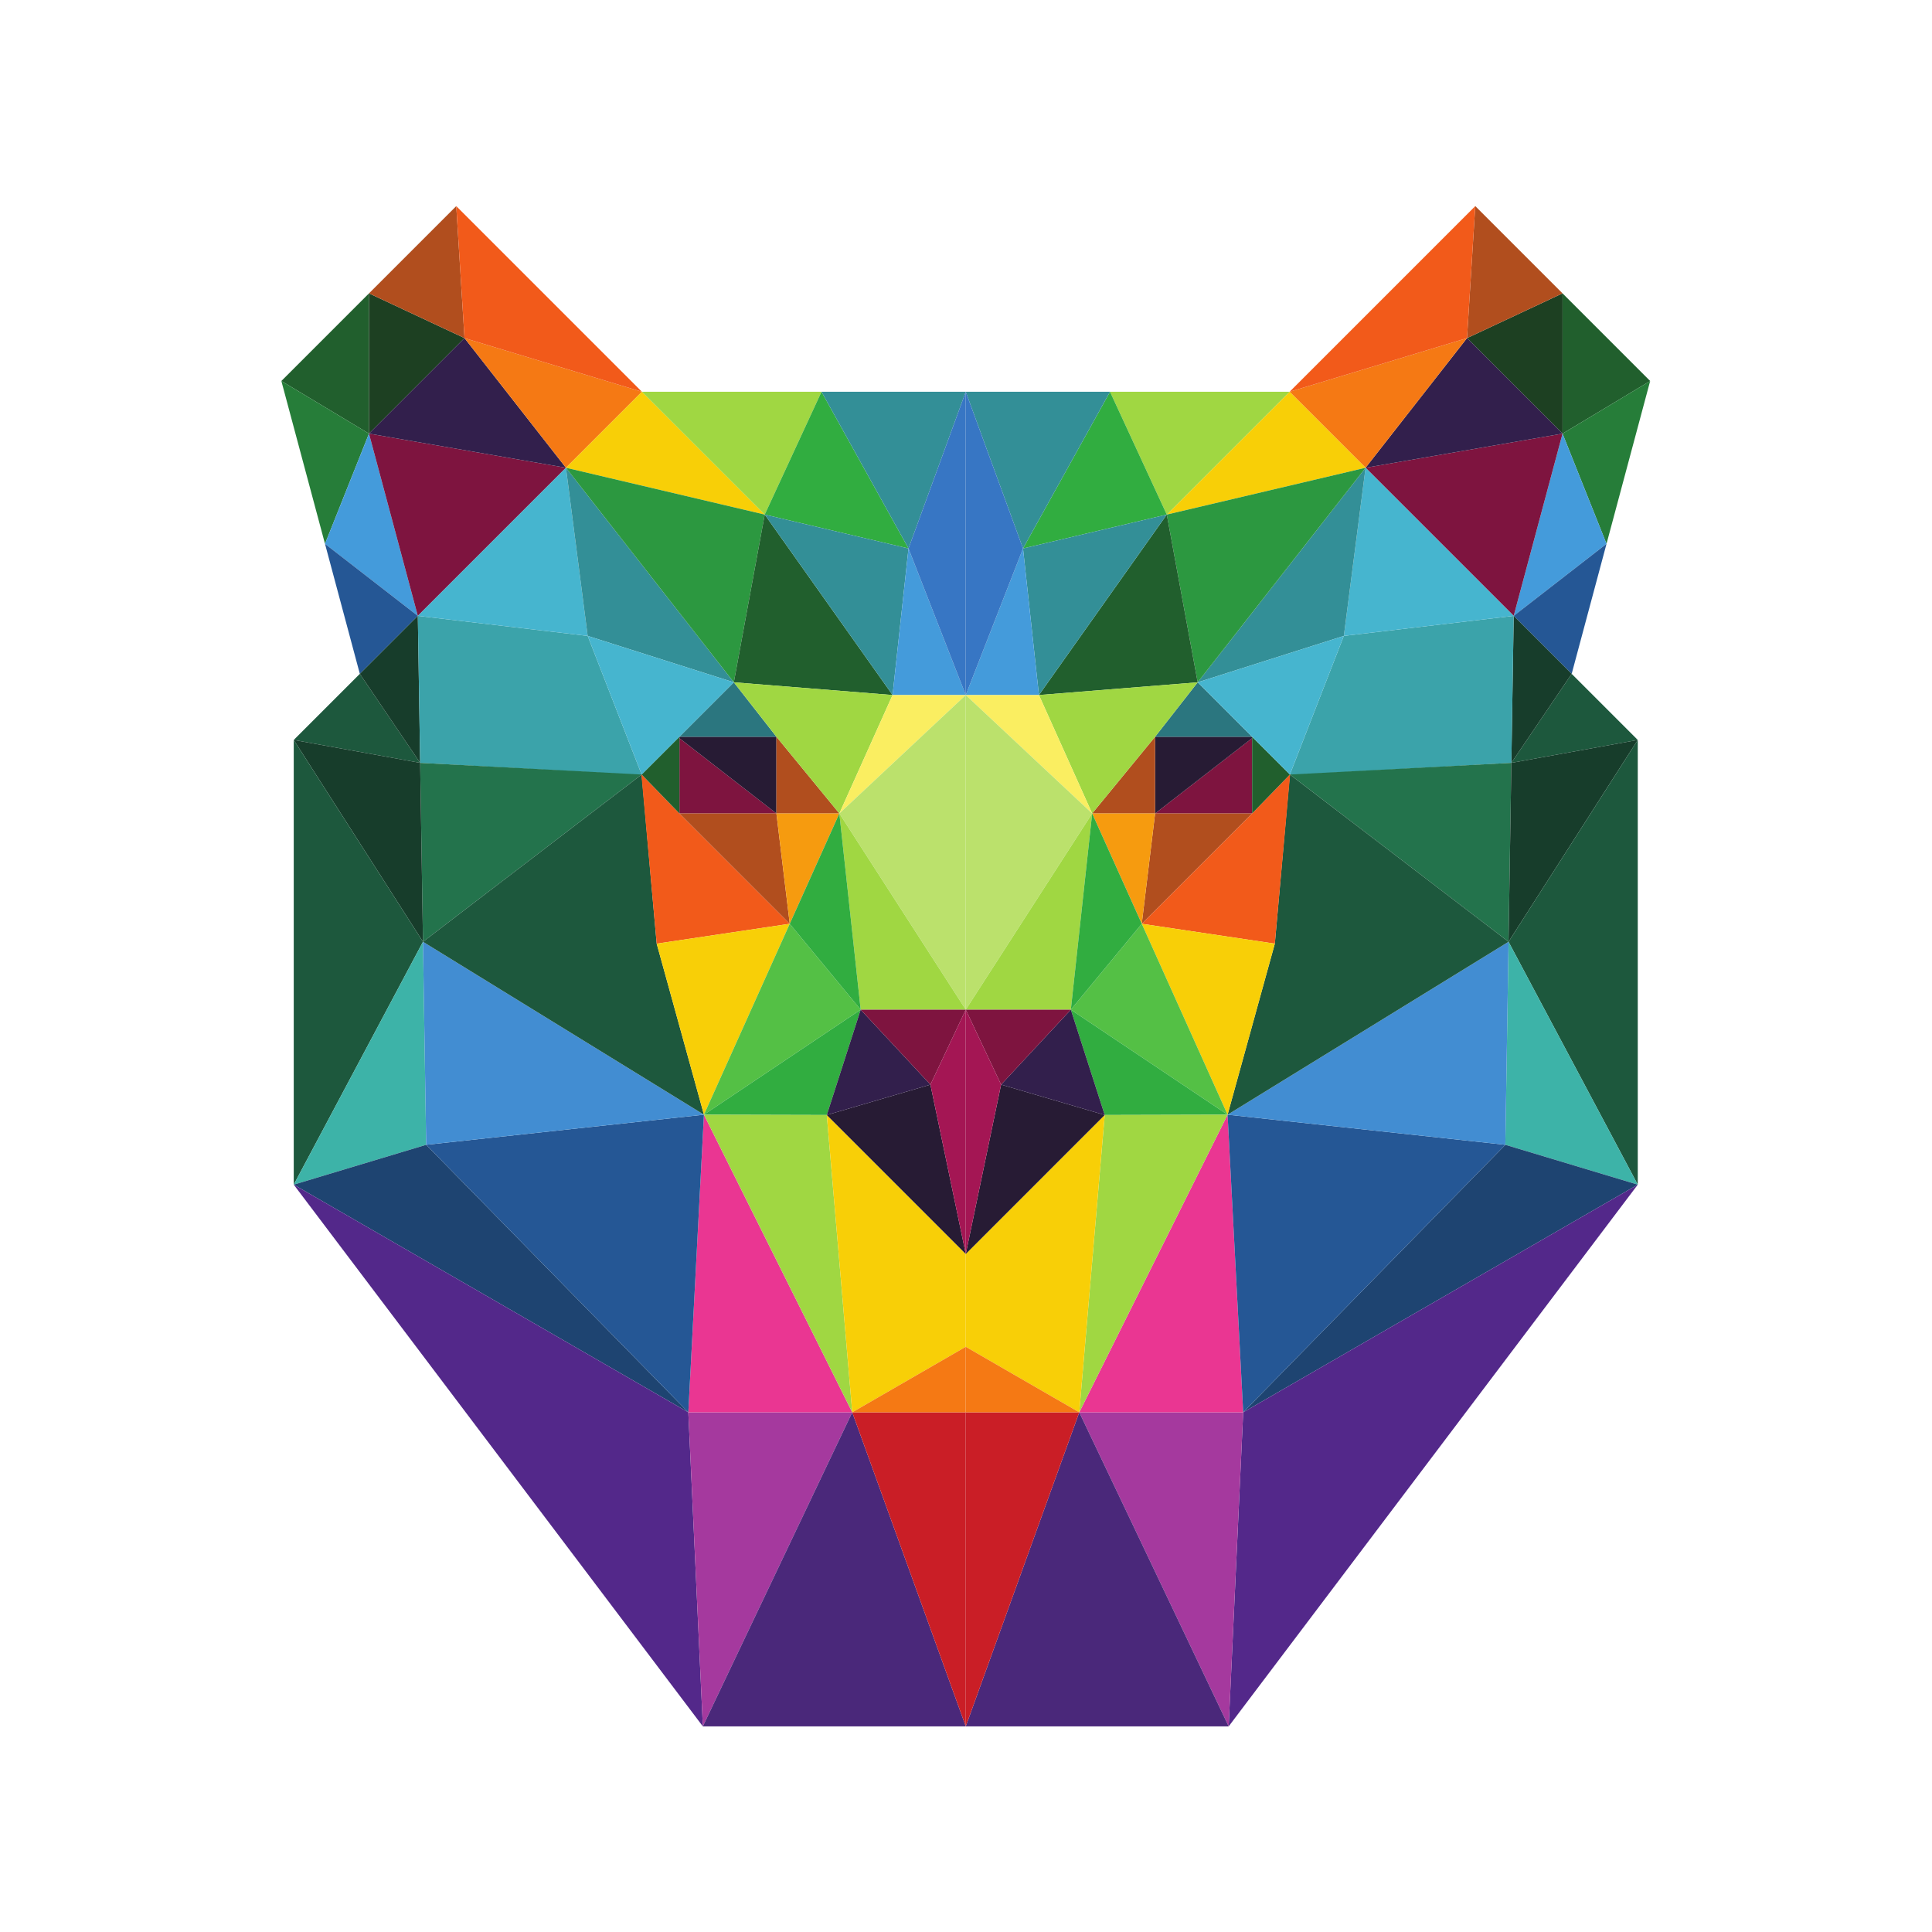 <?xml version="1.0" encoding="UTF-8" standalone="no"?>
<svg
   version="1.1"
   id="svg2"
   width="640"
   height="640"
   viewBox="0 0 640 640"
   xmlns="http://www.w3.org/2000/svg"
   xmlns:svg="http://www.w3.org/2000/svg">
  <g
     id="g8"
     transform="matrix(1.333,0,0,-1.333,0,640)">
    <g
       id="g10"
       transform="scale(0.1)">
      <path
         d="m 916.969,3723.62 v 348.54 L 699.215,3854.39 Z"
         style="fill:#215f2d;fill-opacity:1;fill-rule:evenodd;stroke:none"
         id="path12" />
      <path
         d="m 916.969,4072.16 v -348.54 l 237.361,237.36 z"
         style="fill:#1d4022;fill-opacity:1;fill-rule:evenodd;stroke:none"
         id="path14" />
      <path
         d="m 916.969,4072.16 237.361,-111.18 -20.5,328.04 z"
         style="fill:#b14e1e;fill-opacity:1;fill-rule:evenodd;stroke:none"
         id="path16" />
      <path
         d="M 916.969,3723.62 699.215,3854.39 807.652,3449.7 Z"
         style="fill:#267d39;fill-opacity:1;fill-rule:evenodd;stroke:none"
         id="path18" />
      <path
         d="M 916.969,3723.62 807.652,3449.7 1038.33,3270.71 Z"
         style="fill:#449bdb;fill-opacity:1;fill-rule:evenodd;stroke:none"
         id="path20" />
      <path
         d="M 1038.33,3270.71 807.652,3449.7 894.223,3126.6 Z"
         style="fill:#255795;fill-opacity:1;fill-rule:evenodd;stroke:none"
         id="path22" />
      <path
         d="m 916.969,3723.62 121.361,-452.91 368.1,368.09 z"
         style="fill:#7e143f;fill-opacity:1;fill-rule:evenodd;stroke:none"
         id="path24" />
      <path
         d="m 916.969,3723.62 489.451,-84.82 -252.09,322.18 z"
         style="fill:#321f4c;fill-opacity:1;fill-rule:evenodd;stroke:none"
         id="path26" />
      <path
         d="m 1154.33,3960.98 252.1,-322.18 188.8,188.81 z"
         style="fill:#f57914;fill-opacity:1;fill-rule:evenodd;stroke:none"
         id="path28" />
      <path
         d="m 1154.33,3960.98 440.9,-133.37 -461.4,461.41 z"
         style="fill:#f25a1a;fill-opacity:1;fill-rule:evenodd;stroke:none"
         id="path30" />
      <path
         d="M 1044.11,2905.41 894.223,3126.6 729.984,2962.36 Z"
         style="fill:#1d583d;fill-opacity:1;fill-rule:evenodd;stroke:none"
         id="path32" />
      <path
         d="m 894.223,3126.6 149.887,-221.19 -5.78,365.3 z"
         style="fill:#173d2b;fill-opacity:1;fill-rule:evenodd;stroke:none"
         id="path34" />
      <path
         d="m 1038.33,3270.71 5.78,-365.3 548.99,-30.41 1.41,1.42 -134.07,344.47 -422.11,49.82"
         style="fill:#3ba3aa;fill-opacity:1;fill-rule:evenodd;stroke:none"
         id="path36" />
      <path
         d="m 1594.51,2876.42 -550.4,28.99 7.03,-444.64 z"
         style="fill:#23734c;fill-opacity:1;fill-rule:evenodd;stroke:none"
         id="path38" />
      <path
         d="m 1051.14,2460.77 -7.03,444.64 -314.126,56.95 z"
         style="fill:#173d2b;fill-opacity:1;fill-rule:evenodd;stroke:none"
         id="path40" />
      <path
         d="m 1051.14,2460.77 -321.156,501.6 V 1857.25 Z"
         style="fill:#1d583d;fill-opacity:1;fill-rule:evenodd;stroke:none"
         id="path42" />
      <path
         d="m 1051.14,2460.77 -321.156,-603.52 329.126,99.04 z"
         style="fill:#3db3a8;fill-opacity:1;fill-rule:evenodd;stroke:none"
         id="path44" />
      <path
         d="m 1059.11,1956.29 -329.126,-99.04 980.566,-565.8 z"
         style="fill:#1e4471;fill-opacity:1;fill-rule:evenodd;stroke:none"
         id="path46" />
      <path
         d="M 1710.55,1291.45 729.984,1857.25 1746.64,510.992 Z"
         style="fill:#53288a;fill-opacity:1;fill-rule:evenodd;stroke:none"
         id="path48" />
      <path
         d="m 1710.55,1291.45 36.09,-780.458 371.28,780.458 z"
         style="fill:#a5399e;fill-opacity:1;fill-rule:evenodd;stroke:none"
         id="path50" />
      <path
         d="M 2117.92,1291.45 1746.64,510.992 H 2400 Z"
         style="fill:#4a287a;fill-opacity:1;fill-rule:evenodd;stroke:none"
         id="path52" />
      <path
         d="M 2117.92,1291.45 2400,510.992 v 780.458 z"
         style="fill:#ca1e26;fill-opacity:1;fill-rule:evenodd;stroke:none"
         id="path54" />
      <path
         d="m 1710.55,1291.45 h 407.37 l -368.58,739.63 z"
         style="fill:#ea3692;fill-opacity:1;fill-rule:evenodd;stroke:none"
         id="path56" />
      <path
         d="m 1710.55,1291.45 38.79,739.63 -690.23,-74.79 z"
         style="fill:#255795;fill-opacity:1;fill-rule:evenodd;stroke:none"
         id="path58" />
      <path
         d="m 1059.11,1956.29 690.23,74.79 -698.2,429.69 z"
         style="fill:#428dd2;fill-opacity:1;fill-rule:evenodd;stroke:none"
         id="path60" />
      <path
         d="m 1051.14,2460.77 698.2,-429.69 -117.41,425.04 -37.42,420.3 -543.37,-415.65"
         style="fill:#1d583d;fill-opacity:1;fill-rule:evenodd;stroke:none"
         id="path62" />
      <path
         d="m 1593.82,2877.14 38.11,-421.02 330.67,49.38 -274.19,274.2 -94.59,97.44"
         style="fill:#f25a1a;fill-opacity:1;fill-rule:evenodd;stroke:none"
         id="path64" />
      <path
         d="m 1962.6,2505.5 -330.67,-49.38 117.41,-425.04 z"
         style="fill:#f8cf07;fill-opacity:1;fill-rule:evenodd;stroke:none"
         id="path66" />
      <path
         d="m 1688.41,2779.7 h 241.06 l -241.06,187.05 z"
         style="fill:#7e143f;fill-opacity:1;fill-rule:evenodd;stroke:none"
         id="path68" />
      <path
         d="m 1688.41,2966.75 241.06,-187.05 v 190.61 h -241.06 v -3.56"
         style="fill:#271b34;fill-opacity:1;fill-rule:evenodd;stroke:none"
         id="path70" />
      <path
         d="M 1929.47,2779.7 H 1688.41 L 1962.6,2505.5 Z"
         style="fill:#b14e1e;fill-opacity:1;fill-rule:evenodd;stroke:none"
         id="path72" />
      <path
         d="m 1688.41,2779.7 v 190.61 l -93.9,-93.89 v 0 l 93.9,-96.72"
         style="fill:#215f2d;fill-opacity:1;fill-rule:evenodd;stroke:none"
         id="path74" />
      <path
         d="m 1688.41,2970.31 h 241.06 l -105.81,135.25 z"
         style="fill:#2b767f;fill-opacity:1;fill-rule:evenodd;stroke:none"
         id="path76" />
      <path
         d="M 1929.47,2970.31 V 2779.7 h 156.39 z"
         style="fill:#b14e1e;fill-opacity:1;fill-rule:evenodd;stroke:none"
         id="path78" />
      <path
         d="m 2078.62,2779.7 h -149.15 l 33.13,-274.2 123.26,274.2 h -7.24"
         style="fill:#f69b0f;fill-opacity:1;fill-rule:evenodd;stroke:none"
         id="path80" />
      <path
         d="m 1460.44,3220.89 -54.01,417.91 -368.1,-368.09 z"
         style="fill:#46b5cf;fill-opacity:1;fill-rule:evenodd;stroke:none"
         id="path82" />
      <path
         d="m 1406.43,3638.8 54.01,-417.91 363.22,-115.33 z"
         style="fill:#338f97;fill-opacity:1;fill-rule:evenodd;stroke:none"
         id="path84" />
      <path
         d="m 1823.66,3105.56 -363.22,115.33 134.07,-344.47 93.9,93.89 135.25,135.25"
         style="fill:#46b5cf;fill-opacity:1;fill-rule:evenodd;stroke:none"
         id="path86" />
      <path
         d="m 1406.43,3638.8 493.99,-116.38 -305.19,305.19 z"
         style="fill:#f8cf07;fill-opacity:1;fill-rule:evenodd;stroke:none"
         id="path88" />
      <path
         d="m 1900.42,3522.42 -494,116.38 417.24,-533.24 z"
         style="fill:#2c9840;fill-opacity:1;fill-rule:evenodd;stroke:none"
         id="path90" />
      <path
         d="m 1595.23,3827.61 305.19,-305.19 141.1,305.19 z"
         style="fill:#a0d742;fill-opacity:1;fill-rule:evenodd;stroke:none"
         id="path92" />
      <path
         d="m 2041.52,3827.61 -141.1,-305.19 357.29,-84.18 z"
         style="fill:#31ad40;fill-opacity:1;fill-rule:evenodd;stroke:none"
         id="path94" />
      <path
         d="M 2041.52,3827.61 2257.71,3438.24 2400,3827.61 Z"
         style="fill:#338f97;fill-opacity:1;fill-rule:evenodd;stroke:none"
         id="path96" />
      <path
         d="m 2218.14,3073.97 -317.72,448.45 -76.76,-416.86 z"
         style="fill:#215f2d;fill-opacity:1;fill-rule:evenodd;stroke:none"
         id="path98" />
      <path
         d="m 2218.14,3073.97 -394.48,31.59 105.81,-135.25 156.39,-190.61 132.28,294.27"
         style="fill:#a0d742;fill-opacity:1;fill-rule:evenodd;stroke:none"
         id="path100" />
      <path
         d="m 1900.42,3522.42 317.72,-448.45 39.57,364.27 z"
         style="fill:#338f97;fill-opacity:1;fill-rule:evenodd;stroke:none"
         id="path102" />
      <path
         d="m 2257.71,3438.24 -39.57,-364.27 h 181.85 z"
         style="fill:#449bdb;fill-opacity:1;fill-rule:evenodd;stroke:none"
         id="path104" />
      <path
         d="m 2257.71,3438.24 142.28,-364.27 0.01,753.64 z"
         style="fill:#3776c4;fill-opacity:1;fill-rule:evenodd;stroke:none"
         id="path106" />
      <path
         d="M 2399.99,3073.97 H 2218.14 L 2085.86,2779.7 Z"
         style="fill:#faee61;fill-opacity:1;fill-rule:evenodd;stroke:none"
         id="path108" />
      <path
         d="m 2399.99,3073.97 -314.13,-294.27 33.76,-52.41 280.38,-435.21 -0.01,781.89"
         style="fill:#bbe16c;fill-opacity:1;fill-rule:evenodd;stroke:none"
         id="path110" />
      <path
         d="m 2400,2292.08 -280.38,435.21 -33.76,52.41 53.02,-487.62 H 2400"
         style="fill:#a0d742;fill-opacity:1;fill-rule:evenodd;stroke:none"
         id="path112" />
      <path
         d="M 2138.88,2292.08 1962.6,2505.5 1749.34,2031.08 Z"
         style="fill:#54c045;fill-opacity:1;fill-rule:evenodd;stroke:none"
         id="path114" />
      <path
         d="m 1962.6,2505.5 176.28,-213.42 -53.02,487.62 z"
         style="fill:#31ad40;fill-opacity:1;fill-rule:evenodd;stroke:none"
         id="path116" />
      <path
         d="m 2138.88,2292.08 -389.54,-261 305.31,-0.79 z"
         style="fill:#31ad40;fill-opacity:1;fill-rule:evenodd;stroke:none"
         id="path118" />
      <path
         d="m 2054.65,2030.29 -305.31,0.79 368.58,-739.63 z"
         style="fill:#a0d742;fill-opacity:1;fill-rule:evenodd;stroke:none"
         id="path120" />
      <path
         d="m 2054.65,2030.29 63.27,-738.84 231.44,133.62 46.12,26.63 4.52,2.62 v 230.61 l -345.35,345.36"
         style="fill:#f8cf07;fill-opacity:1;fill-rule:evenodd;stroke:none"
         id="path122" />
      <path
         d="M 2349.36,1425.07 2117.92,1291.45 H 2400 v 162.87 l -4.52,-2.62 -46.12,-26.63"
         style="fill:#f57914;fill-opacity:1;fill-rule:evenodd;stroke:none"
         id="path124" />
      <path
         d="M 2054.65,2030.29 2400,1684.93 2312.19,2105.82 Z"
         style="fill:#271b34;fill-opacity:1;fill-rule:evenodd;stroke:none"
         id="path126" />
      <path
         d="m 2054.65,2030.29 257.54,75.53 -173.31,186.26 z"
         style="fill:#321f4c;fill-opacity:1;fill-rule:evenodd;stroke:none"
         id="path128" />
      <path
         d="m 2138.88,2292.08 173.31,-186.26 87.81,186.26 z"
         style="fill:#7e143f;fill-opacity:1;fill-rule:evenodd;stroke:none"
         id="path130" />
      <path
         d="M 2400,2292.08 2312.19,2105.82 2400,1684.93 Z"
         style="fill:#a41654;fill-opacity:1;fill-rule:evenodd;stroke:none"
         id="path132" />
      <path
         d="m 3883.04,3723.62 v 348.54 l 217.75,-217.77 z"
         style="fill:#215f2d;fill-opacity:1;fill-rule:evenodd;stroke:none"
         id="path134" />
      <path
         d="m 3883.04,4072.16 v -348.54 l -237.37,237.36 z"
         style="fill:#1d4022;fill-opacity:1;fill-rule:evenodd;stroke:none"
         id="path136" />
      <path
         d="m 3883.04,4072.16 -237.37,-111.18 20.5,328.04 z"
         style="fill:#b14e1e;fill-opacity:1;fill-rule:evenodd;stroke:none"
         id="path138" />
      <path
         d="m 3883.04,3723.62 217.75,130.77 -108.44,-404.69 z"
         style="fill:#267d39;fill-opacity:1;fill-rule:evenodd;stroke:none"
         id="path140" />
      <path
         d="M 3883.04,3723.62 3992.35,3449.7 3761.67,3270.71 Z"
         style="fill:#449bdb;fill-opacity:1;fill-rule:evenodd;stroke:none"
         id="path142" />
      <path
         d="m 3761.67,3270.71 230.68,178.99 -86.58,-323.1 z"
         style="fill:#255795;fill-opacity:1;fill-rule:evenodd;stroke:none"
         id="path144" />
      <path
         d="m 3883.04,3723.62 -121.37,-452.91 -368.1,368.09 z"
         style="fill:#7e143f;fill-opacity:1;fill-rule:evenodd;stroke:none"
         id="path146" />
      <path
         d="m 3883.04,3723.62 -489.46,-84.82 252.09,322.18 z"
         style="fill:#321f4c;fill-opacity:1;fill-rule:evenodd;stroke:none"
         id="path148" />
      <path
         d="m 3645.67,3960.98 -252.1,-322.18 -188.79,188.81 z"
         style="fill:#f57914;fill-opacity:1;fill-rule:evenodd;stroke:none"
         id="path150" />
      <path
         d="m 3645.67,3960.98 -440.89,-133.37 461.39,461.41 z"
         style="fill:#f25a1a;fill-opacity:1;fill-rule:evenodd;stroke:none"
         id="path152" />
      <path
         d="m 3755.89,2905.41 149.88,221.19 164.25,-164.24 z"
         style="fill:#1d583d;fill-opacity:1;fill-rule:evenodd;stroke:none"
         id="path154" />
      <path
         d="m 3905.77,3126.6 -149.88,-221.19 5.78,365.3 z"
         style="fill:#173d2b;fill-opacity:1;fill-rule:evenodd;stroke:none"
         id="path156" />
      <path
         d="m 3761.67,3270.71 -5.78,-365.3 -548.99,-30.41 -1.41,1.42 134.07,344.47 422.11,49.82"
         style="fill:#3ba3aa;fill-opacity:1;fill-rule:evenodd;stroke:none"
         id="path158" />
      <path
         d="m 3205.49,2876.42 550.4,28.99 -7.02,-444.64 z"
         style="fill:#23734c;fill-opacity:1;fill-rule:evenodd;stroke:none"
         id="path160" />
      <path
         d="m 3748.87,2460.77 7.02,444.64 314.13,56.95 z"
         style="fill:#173d2b;fill-opacity:1;fill-rule:evenodd;stroke:none"
         id="path162" />
      <path
         d="m 3748.87,2460.77 321.15,501.6 V 1857.25 Z"
         style="fill:#1d583d;fill-opacity:1;fill-rule:evenodd;stroke:none"
         id="path164" />
      <path
         d="m 3748.87,2460.77 321.15,-603.52 -329.13,99.04 z"
         style="fill:#3db3a8;fill-opacity:1;fill-rule:evenodd;stroke:none"
         id="path166" />
      <path
         d="m 3740.89,1956.29 329.13,-99.04 -980.57,-565.8 z"
         style="fill:#1e4471;fill-opacity:1;fill-rule:evenodd;stroke:none"
         id="path168" />
      <path
         d="m 3089.45,1291.45 980.57,565.8 L 3053.36,510.992 Z"
         style="fill:#53288a;fill-opacity:1;fill-rule:evenodd;stroke:none"
         id="path170" />
      <path
         d="M 3089.45,1291.45 3053.36,510.992 2682.08,1291.45 Z"
         style="fill:#a5399e;fill-opacity:1;fill-rule:evenodd;stroke:none"
         id="path172" />
      <path
         d="M 2682.08,1291.45 3053.36,510.992 H 2400 Z"
         style="fill:#4a287a;fill-opacity:1;fill-rule:evenodd;stroke:none"
         id="path174" />
      <path
         d="M 2682.08,1291.45 2400,510.992 v 780.458 z"
         style="fill:#ca1e26;fill-opacity:1;fill-rule:evenodd;stroke:none"
         id="path176" />
      <path
         d="m 3089.45,1291.45 h -407.37 l 368.58,739.63 z"
         style="fill:#ea3692;fill-opacity:1;fill-rule:evenodd;stroke:none"
         id="path178" />
      <path
         d="m 3089.45,1291.45 -38.79,739.63 690.23,-74.79 z"
         style="fill:#255795;fill-opacity:1;fill-rule:evenodd;stroke:none"
         id="path180" />
      <path
         d="m 3740.89,1956.29 -690.23,74.79 698.21,429.69 z"
         style="fill:#428dd2;fill-opacity:1;fill-rule:evenodd;stroke:none"
         id="path182" />
      <path
         d="m 3748.87,2460.77 -698.21,-429.69 117.41,425.04 37.42,420.3 543.38,-415.65"
         style="fill:#1d583d;fill-opacity:1;fill-rule:evenodd;stroke:none"
         id="path184" />
      <path
         d="m 3206.18,2877.14 -38.11,-421.02 -330.67,49.38 274.19,274.2 94.59,97.44"
         style="fill:#f25a1a;fill-opacity:1;fill-rule:evenodd;stroke:none"
         id="path186" />
      <path
         d="m 2837.4,2505.5 330.67,-49.38 -117.41,-425.04 z"
         style="fill:#f8cf07;fill-opacity:1;fill-rule:evenodd;stroke:none"
         id="path188" />
      <path
         d="m 3111.59,2779.7 h -241.05 l 241.05,187.05 z"
         style="fill:#7e143f;fill-opacity:1;fill-rule:evenodd;stroke:none"
         id="path190" />
      <path
         d="M 3111.59,2966.75 2870.54,2779.7 v 190.61 h 241.05 v -3.56"
         style="fill:#271b34;fill-opacity:1;fill-rule:evenodd;stroke:none"
         id="path192" />
      <path
         d="m 2870.54,2779.7 h 241.05 L 2837.4,2505.5 Z"
         style="fill:#b14e1e;fill-opacity:1;fill-rule:evenodd;stroke:none"
         id="path194" />
      <path
         d="m 3111.59,2779.7 v 190.61 l 93.9,-93.89 v 0 l -93.9,-96.72"
         style="fill:#215f2d;fill-opacity:1;fill-rule:evenodd;stroke:none"
         id="path196" />
      <path
         d="m 3111.59,2970.31 h -241.05 l 105.81,135.25 z"
         style="fill:#2b767f;fill-opacity:1;fill-rule:evenodd;stroke:none"
         id="path198" />
      <path
         d="M 2870.54,2970.31 V 2779.7 h -156.4 z"
         style="fill:#b14e1e;fill-opacity:1;fill-rule:evenodd;stroke:none"
         id="path200" />
      <path
         d="m 2721.39,2779.7 h 149.15 l -33.14,-274.2 -123.26,274.2 h 7.25"
         style="fill:#f69b0f;fill-opacity:1;fill-rule:evenodd;stroke:none"
         id="path202" />
      <path
         d="m 3339.56,3220.89 54.01,417.91 368.1,-368.09 z"
         style="fill:#46b5cf;fill-opacity:1;fill-rule:evenodd;stroke:none"
         id="path204" />
      <path
         d="m 3393.57,3638.8 -54.01,-417.91 -363.21,-115.33 z"
         style="fill:#338f97;fill-opacity:1;fill-rule:evenodd;stroke:none"
         id="path206" />
      <path
         d="m 2976.35,3105.56 363.21,115.33 -134.07,-344.47 -93.9,93.89 -135.24,135.25"
         style="fill:#46b5cf;fill-opacity:1;fill-rule:evenodd;stroke:none"
         id="path208" />
      <path
         d="m 3393.57,3638.8 -493.99,-116.38 305.2,305.19 z"
         style="fill:#f8cf07;fill-opacity:1;fill-rule:evenodd;stroke:none"
         id="path210" />
      <path
         d="m 2899.58,3522.42 494,116.38 -417.23,-533.24 z"
         style="fill:#2c9840;fill-opacity:1;fill-rule:evenodd;stroke:none"
         id="path212" />
      <path
         d="m 3204.78,3827.61 -305.2,-305.19 -141.09,305.19 z"
         style="fill:#a0d742;fill-opacity:1;fill-rule:evenodd;stroke:none"
         id="path214" />
      <path
         d="m 2758.49,3827.61 141.09,-305.19 -357.29,-84.18 z"
         style="fill:#31ad40;fill-opacity:1;fill-rule:evenodd;stroke:none"
         id="path216" />
      <path
         d="M 2758.49,3827.61 2542.29,3438.24 2400,3827.61 Z"
         style="fill:#338f97;fill-opacity:1;fill-rule:evenodd;stroke:none"
         id="path218" />
      <path
         d="m 2581.86,3073.97 317.72,448.45 76.77,-416.86 z"
         style="fill:#215f2d;fill-opacity:1;fill-rule:evenodd;stroke:none"
         id="path220" />
      <path
         d="m 2581.86,3073.97 394.49,31.59 -105.81,-135.25 -156.4,-190.61 -132.28,294.27"
         style="fill:#a0d742;fill-opacity:1;fill-rule:evenodd;stroke:none"
         id="path222" />
      <path
         d="m 2899.58,3522.42 -317.72,-448.45 -39.57,364.27 z"
         style="fill:#338f97;fill-opacity:1;fill-rule:evenodd;stroke:none"
         id="path224" />
      <path
         d="m 2542.29,3438.24 39.57,-364.27 h -181.85 z"
         style="fill:#449bdb;fill-opacity:1;fill-rule:evenodd;stroke:none"
         id="path226" />
      <path
         d="M 2542.29,3438.24 2400.01,3073.97 2400,3827.61 Z"
         style="fill:#3776c4;fill-opacity:1;fill-rule:evenodd;stroke:none"
         id="path228" />
      <path
         d="m 2400.01,3073.97 h 181.85 l 132.28,-294.27 z"
         style="fill:#faee61;fill-opacity:1;fill-rule:evenodd;stroke:none"
         id="path230" />
      <path
         d="m 2400.01,3073.97 314.13,-294.27 -33.76,-52.41 -280.38,-435.21 0.01,781.89"
         style="fill:#bbe16c;fill-opacity:1;fill-rule:evenodd;stroke:none"
         id="path232" />
      <path
         d="m 2400,2292.08 280.38,435.21 33.76,52.41 -53.02,-487.62 H 2400"
         style="fill:#a0d742;fill-opacity:1;fill-rule:evenodd;stroke:none"
         id="path234" />
      <path
         d="m 2661.12,2292.08 176.28,213.42 213.26,-474.42 z"
         style="fill:#54c045;fill-opacity:1;fill-rule:evenodd;stroke:none"
         id="path236" />
      <path
         d="m 2837.4,2505.5 -176.28,-213.42 53.02,487.62 z"
         style="fill:#31ad40;fill-opacity:1;fill-rule:evenodd;stroke:none"
         id="path238" />
      <path
         d="m 2661.12,2292.08 389.54,-261 -305.31,-0.79 z"
         style="fill:#31ad40;fill-opacity:1;fill-rule:evenodd;stroke:none"
         id="path240" />
      <path
         d="m 2745.35,2030.29 305.31,0.79 -368.58,-739.63 z"
         style="fill:#a0d742;fill-opacity:1;fill-rule:evenodd;stroke:none"
         id="path242" />
      <path
         d="m 2745.35,2030.29 -63.27,-738.84 -231.44,133.62 -46.12,26.63 -4.52,2.62 v 230.61 l 345.35,345.36"
         style="fill:#f8cf07;fill-opacity:1;fill-rule:evenodd;stroke:none"
         id="path244" />
      <path
         d="m 2450.64,1425.07 231.44,-133.62 H 2400 v 162.87 l 4.52,-2.62 46.12,-26.63"
         style="fill:#f57914;fill-opacity:1;fill-rule:evenodd;stroke:none"
         id="path246" />
      <path
         d="M 2745.35,2030.29 2400,1684.93 l 87.81,420.89 z"
         style="fill:#271b34;fill-opacity:1;fill-rule:evenodd;stroke:none"
         id="path248" />
      <path
         d="m 2745.35,2030.29 -257.54,75.53 173.31,186.26 z"
         style="fill:#321f4c;fill-opacity:1;fill-rule:evenodd;stroke:none"
         id="path250" />
      <path
         d="M 2661.12,2292.08 2487.81,2105.82 2400,2292.08 Z"
         style="fill:#7e143f;fill-opacity:1;fill-rule:evenodd;stroke:none"
         id="path252" />
      <path
         d="M 2400,2292.08 2487.81,2105.82 2400,1684.93 Z"
         style="fill:#a41654;fill-opacity:1;fill-rule:evenodd;stroke:none"
         id="path254" />
    </g>
  </g>
</svg>

